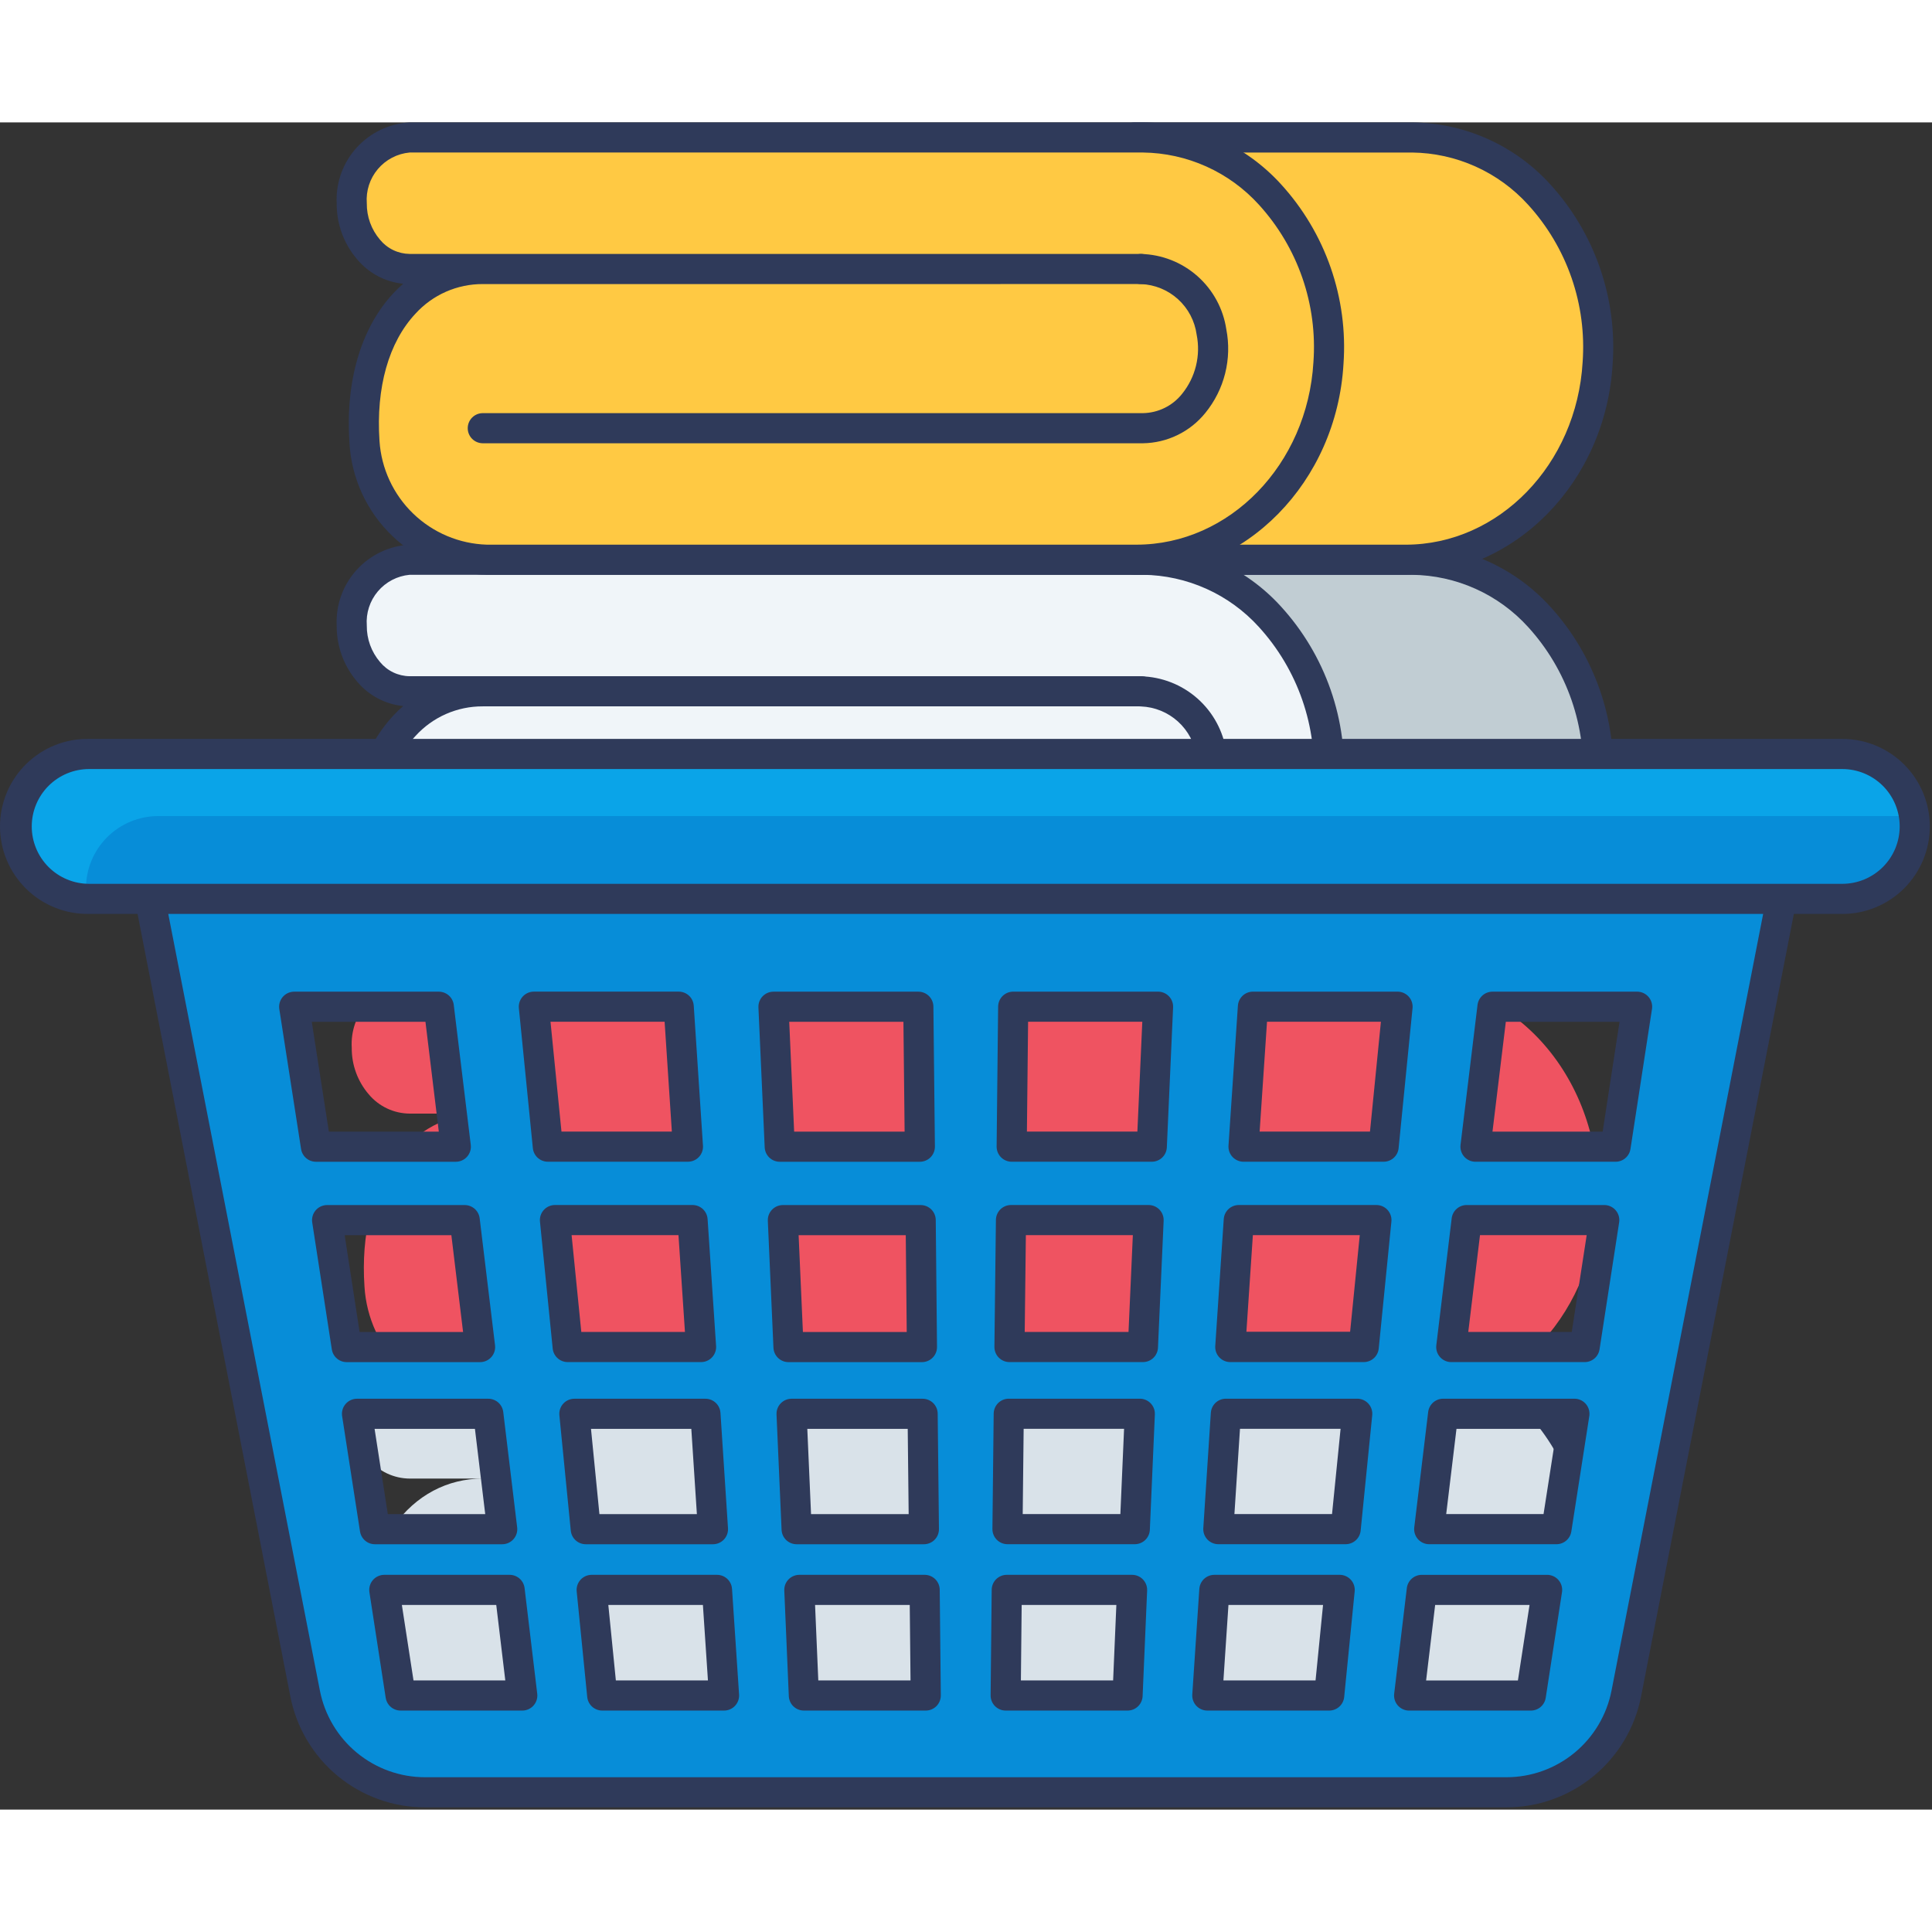 <svg width="70" height="70" viewBox="0 0 513 448" fill="none" xmlns="http://www.w3.org/2000/svg">
<rect x="0" y="0" width="513" height="448" fill="#333333" stroke="none"/>
<path d="M301.311 116.133H374.955C403.299 116.133 426.155 143.381 424.211 176.041C422.467 205.789 399.507 228.265 373.215 228.265H301.311" fill="#C1CDD3"/>
<path d="M373.223 232.261H301.311C300.25 232.261 299.233 231.839 298.483 231.089C297.732 230.339 297.311 229.322 297.311 228.261C297.311 227.2 297.732 226.183 298.483 225.432C299.233 224.682 300.25 224.261 301.311 224.261H373.223C397.991 224.261 418.639 202.977 420.231 175.805C420.78 168.217 419.78 160.598 417.291 153.409C414.803 146.22 410.878 139.613 405.755 133.989C401.851 129.684 397.101 126.231 391.801 123.846C386.501 121.461 380.766 120.196 374.955 120.129H301.311C300.25 120.129 299.233 119.707 298.483 118.957C297.732 118.207 297.311 117.19 297.311 116.129C297.311 115.068 297.732 114.051 298.483 113.3C299.233 112.55 300.25 112.129 301.311 112.129H374.955C381.855 112.192 388.668 113.678 394.967 116.495C401.266 119.312 406.916 123.4 411.563 128.501C417.433 134.918 421.935 142.463 424.796 150.676C427.656 158.889 428.816 167.598 428.203 176.273C426.367 207.669 402.211 232.261 373.223 232.261Z" fill="#2F3A5A"/>
<path d="M302.975 151.065H108.775C106.701 151.051 104.655 150.585 102.778 149.7C100.902 148.815 99.241 147.532 97.911 145.941C94.961 142.509 93.358 138.122 93.399 133.597C93.135 129.245 94.603 124.965 97.485 121.693C100.366 118.421 104.425 116.422 108.775 116.133H303.487C331.831 116.133 354.687 143.381 352.743 176.041C350.999 205.789 328.023 228.261 301.743 228.261H129.275C120.924 228.076 112.947 224.76 106.928 218.968C100.908 213.177 97.286 205.335 96.779 196.997C94.883 168.877 109.335 151.061 128.195 151.061" fill="#F0F5F9"/>
<path d="M301.743 232.259H129.275C119.898 232.113 110.923 228.423 104.154 221.931C97.386 215.439 93.325 206.626 92.787 197.263C91.683 180.863 95.835 166.711 104.479 157.463C105.295 156.589 106.156 155.759 107.059 154.975C102.319 154.5 97.951 152.196 94.883 148.551C91.3 144.395 89.351 139.078 89.399 133.591C89.142 128.179 91.035 122.885 94.665 118.864C98.296 114.842 103.369 112.419 108.779 112.123H303.487C310.388 112.187 317.201 113.675 323.5 116.493C329.8 119.312 335.449 123.4 340.095 128.503C345.965 134.92 350.467 142.465 353.328 150.678C356.188 158.891 357.348 167.6 356.735 176.275C354.895 207.667 330.739 232.259 301.743 232.259ZM128.195 155.059C124.83 155.042 121.499 155.734 118.419 157.089C115.339 158.445 112.579 160.434 110.319 162.927C103.203 170.527 99.811 182.527 100.767 196.723C101.245 204.035 104.43 210.906 109.7 215.996C114.97 221.087 121.948 224.031 129.271 224.255H301.743C326.507 224.255 347.155 202.971 348.751 175.799C349.3 168.212 348.3 160.592 345.811 153.403C343.323 146.214 339.398 139.607 334.275 133.983C330.371 129.678 325.621 126.225 320.321 123.84C315.021 121.455 309.286 120.19 303.475 120.123H108.775C105.491 120.426 102.457 122.008 100.328 124.528C98.2 127.047 97.146 130.302 97.395 133.591C97.35 137.144 98.6 140.592 100.911 143.291C101.868 144.454 103.068 145.394 104.426 146.044C105.785 146.694 107.269 147.039 108.775 147.055H302.975C304.036 147.055 305.053 147.476 305.804 148.227C306.554 148.977 306.975 149.994 306.975 151.055C306.975 152.116 306.554 153.133 305.804 153.883C305.053 154.634 304.036 155.055 302.975 155.055L128.195 155.059Z" fill="#2F3A5A"/>
<path d="M303.487 197.328H128.195C127.134 197.328 126.117 196.907 125.367 196.156C124.617 195.406 124.195 194.389 124.195 193.328C124.195 192.267 124.617 191.25 125.367 190.5C126.117 189.75 127.134 189.328 128.195 189.328H303.487C305.5 189.296 307.48 188.815 309.283 187.921C311.086 187.027 312.667 185.742 313.911 184.16C315.657 181.99 316.905 179.463 317.567 176.758C318.229 174.053 318.29 171.235 317.743 168.504C317.253 164.887 315.504 161.559 312.803 159.104C310.102 156.648 306.622 155.224 302.975 155.08C301.914 155.08 300.897 154.659 300.147 153.908C299.397 153.158 298.975 152.141 298.975 151.08C298.975 150.019 299.397 149.002 300.147 148.252C300.897 147.502 301.914 147.08 302.975 147.08C308.499 147.218 313.798 149.298 317.94 152.956C322.081 156.614 324.8 161.615 325.619 167.08C326.38 170.966 326.275 174.972 325.313 178.813C324.35 182.654 322.554 186.236 320.051 189.304C318.048 191.774 315.525 193.774 312.663 195.16C309.8 196.547 306.668 197.287 303.487 197.328Z" fill="#2F3A5A"/>
<path d="M301.311 228.26H374.955C403.299 228.26 426.155 255.508 424.211 288.168C422.467 317.916 399.507 340.392 373.215 340.392H301.311" fill="#EF5361"/>
<path d="M302.975 263.192H108.775C106.701 263.177 104.655 262.712 102.778 261.827C100.902 260.942 99.241 259.659 97.911 258.068C94.961 254.636 93.358 250.249 93.399 245.724C93.135 241.372 94.603 237.092 97.485 233.82C100.366 230.548 104.425 228.549 108.775 228.26H303.487C331.831 228.26 354.687 255.508 352.743 288.168C350.999 317.92 328.023 340.392 301.743 340.392H129.275C120.924 340.207 112.947 336.891 106.928 331.099C100.908 325.308 97.286 317.465 96.779 309.128C94.883 281.008 109.335 263.192 128.195 263.192" fill="#EF5361"/>
<path d="M301.311 325.188H374.955C403.299 325.188 426.155 352.435 424.211 385.095C422.467 414.843 399.507 437.319 373.215 437.319H301.311" fill="#D9E2E9"/>
<path d="M373.223 441.304H301.311C300.25 441.304 299.233 440.882 298.483 440.132C297.732 439.382 297.311 438.365 297.311 437.304C297.311 436.243 297.732 435.226 298.483 434.475C299.233 433.725 300.25 433.304 301.311 433.304H373.223C397.991 433.304 418.639 412.02 420.231 384.848C420.78 377.26 419.78 369.641 417.291 362.452C414.803 355.263 410.878 348.656 405.755 343.032C401.851 338.727 397.101 335.274 391.801 332.889C386.501 330.504 380.766 329.239 374.955 329.172H301.311C300.25 329.172 299.233 328.75 298.483 328C297.732 327.25 297.311 326.233 297.311 325.172C297.311 324.111 297.732 323.094 298.483 322.343C299.233 321.593 300.25 321.172 301.311 321.172H374.955C381.855 321.235 388.668 322.721 394.967 325.538C401.266 328.355 406.916 332.443 411.563 337.544C417.433 343.961 421.935 351.506 424.796 359.719C427.656 367.932 428.816 376.641 428.203 385.316C426.367 416.724 402.211 441.304 373.223 441.304Z" fill="#2F3A5A"/>
<path d="M302.975 360.104H108.775C106.701 360.09 104.655 359.624 102.778 358.739C100.902 357.854 99.241 356.571 97.911 354.98C94.961 351.548 93.358 347.161 93.399 342.636C93.135 338.284 94.603 334.004 97.485 330.732C100.366 327.46 104.425 325.461 108.775 325.172H303.487C331.831 325.172 354.687 352.42 352.743 385.08C350.999 414.844 328.023 437.304 301.743 437.304H129.275C120.924 437.12 112.947 433.803 106.928 428.011C100.908 422.22 97.286 414.378 96.779 406.04C94.883 377.92 109.335 360.104 128.195 360.104" fill="#D9E2E9"/>
<path d="M301.311 4H374.955C403.299 4 426.155 31.248 424.211 63.908C422.467 93.656 399.507 116.132 373.215 116.132H301.311" fill="#FFC943"/>
<path d="M373.223 120.128H301.311C300.25 120.128 299.233 119.707 298.483 118.956C297.732 118.206 297.311 117.189 297.311 116.128C297.311 115.067 297.732 114.05 298.483 113.3C299.233 112.549 300.25 112.128 301.311 112.128H373.223C397.991 112.128 418.639 90.844 420.231 63.672C420.78 56.085 419.779 48.466 417.291 41.278C414.802 34.09 410.877 27.483 405.755 21.86C401.851 17.555 397.101 14.102 391.801 11.717C386.501 9.332 380.766 8.067 374.955 8H301.311C300.25 8 299.233 7.579 298.483 6.828C297.732 6.078 297.311 5.061 297.311 4C297.311 2.939 297.732 1.922 298.483 1.172C299.233 0.421 300.25 0 301.311 0H374.955C381.856 0.063 388.669 1.55 394.969 4.367C401.269 7.184 406.919 11.271 411.567 16.372C417.436 22.79 421.937 30.335 424.797 38.547C427.657 46.76 428.816 55.469 428.203 64.144C426.367 95.536 402.211 120.128 373.223 120.128Z" fill="#2F3A5A"/>
<path d="M302.975 38.932H108.775C106.701 38.918 104.655 38.452 102.778 37.567C100.902 36.682 99.241 35.4 97.911 33.808C94.961 30.376 93.358 25.989 93.399 21.464C93.135 17.112 94.603 12.833 97.485 9.56C100.366 6.288 104.425 4.289 108.775 4H303.487C331.831 4 354.687 31.248 352.743 63.908C350.999 93.656 328.023 116.132 301.743 116.132H129.275C120.924 115.948 112.947 112.631 106.928 106.839C100.908 101.048 97.286 93.206 96.779 84.868C94.883 56.748 109.335 38.932 128.195 38.932" fill="#FFC943"/>
<path d="M301.743 120.128H129.275C119.897 119.982 110.923 116.292 104.154 109.8C97.385 103.308 93.324 94.495 92.787 85.132C91.683 68.732 95.835 54.58 104.475 45.336C105.292 44.462 106.155 43.632 107.059 42.848C102.32 42.373 97.953 40.068 94.887 36.424C91.302 32.269 89.351 26.952 89.399 21.464C89.143 16.053 91.036 10.76 94.667 6.739C98.297 2.718 103.37 0.296 108.779 0H303.487C310.388 0.063 317.201 1.55 323.501 4.367C329.801 7.184 335.451 11.271 340.099 16.372C345.968 22.79 350.469 30.335 353.329 38.547C356.189 46.76 357.348 55.469 356.735 64.144C354.895 95.536 330.739 120.128 301.743 120.128ZM128.195 42.928C124.83 42.913 121.499 43.605 118.418 44.961C115.338 46.316 112.577 48.304 110.315 50.796C103.203 58.396 99.811 70.396 100.767 84.592C101.245 91.903 104.43 98.775 109.7 103.865C114.97 108.955 121.947 111.9 129.271 112.124H301.743C326.507 112.124 347.155 90.84 348.751 63.668C349.3 56.081 348.299 48.462 345.811 41.274C343.322 34.086 339.397 27.479 334.275 21.856C330.371 17.551 325.621 14.098 320.321 11.713C315.021 9.328 309.286 8.063 303.475 7.996H108.775C105.491 8.298 102.457 9.879 100.328 12.398C98.2 14.917 97.146 18.172 97.395 21.46C97.35 25.013 98.6 28.461 100.911 31.16C101.868 32.322 103.068 33.262 104.427 33.912C105.785 34.562 107.269 34.907 108.775 34.924H302.975C304.036 34.924 305.053 35.345 305.803 36.096C306.554 36.846 306.975 37.863 306.975 38.924C306.975 39.985 306.554 41.002 305.803 41.752C305.053 42.503 304.036 42.924 302.975 42.924L128.195 42.928Z" fill="#2F3A5A"/>
<path d="M303.487 85.2H128.195C127.134 85.2 126.117 84.778 125.367 84.028C124.617 83.278 124.195 82.26 124.195 81.2C124.195 80.139 124.617 79.121 125.367 78.371C126.117 77.621 127.134 77.2 128.195 77.2H303.487C305.5 77.167 307.48 76.686 309.283 75.792C311.086 74.898 312.667 73.614 313.911 72.032C315.66 69.859 316.91 67.329 317.572 64.62C318.234 61.911 318.293 59.09 317.743 56.356C317.253 52.739 315.504 49.41 312.803 46.955C310.102 44.5 306.622 43.075 302.975 42.932C301.914 42.932 300.897 42.51 300.147 41.76C299.397 41.01 298.975 39.992 298.975 38.932C298.975 37.871 299.397 36.853 300.147 36.103C300.897 35.353 301.914 34.932 302.975 34.932C308.499 35.069 313.798 37.15 317.94 40.808C322.081 44.466 324.8 49.467 325.619 54.932C326.378 58.816 326.272 62.819 325.31 66.658C324.348 70.497 322.552 74.077 320.051 77.144C318.051 79.62 315.53 81.625 312.667 83.017C309.804 84.41 306.67 85.155 303.487 85.2Z" fill="#2F3A5A"/>
<path d="M37.315 193.328L81.011 417.14C82.449 424.54 86.417 431.208 92.235 436.001C98.053 440.794 105.357 443.413 112.895 443.408H399.951C407.489 443.413 414.793 440.794 420.611 436.001C426.429 431.208 430.397 424.54 431.835 417.14L475.531 193.328H37.315ZM78.115 234.816H116.515L121.031 271.98H83.895L78.115 234.816ZM86.855 291.476H123.395L127.475 325.184H92.059L86.855 291.476ZM94.795 342.904H129.655L133.351 373.54H99.547L94.795 342.904ZM106.367 417.704L102.043 389.66H135.319L138.679 417.704H106.367ZM141.755 234.804H180.219L182.667 271.968H145.467L141.755 234.804ZM147.355 291.464H183.895L186.151 325.172H150.735L147.355 291.464ZM152.511 342.904H187.311L189.311 373.54H155.539L152.511 342.904ZM159.907 417.704L157.107 389.66H190.383L192.255 417.704H159.907ZM205.379 234.816H243.843L244.243 271.98H207.043L205.379 234.816ZM207.875 291.476H244.467L244.803 325.184H209.367L207.875 291.476ZM210.183 342.904H244.983L245.319 373.54H211.527L210.183 342.904ZM213.447 417.704L212.247 389.66H245.523L245.811 417.704H213.447ZM299.399 417.704H267.035L267.323 389.66H300.599L299.399 417.704ZM301.319 373.528H267.515L267.851 342.892H302.651L301.319 373.528ZM303.479 325.172H268.043L268.443 291.464H304.983L303.479 325.172ZM305.831 271.972H268.631L269.031 234.808H307.495L305.831 271.972ZM352.939 417.704H320.575L322.447 389.66H355.723L352.939 417.704ZM357.311 373.528H323.503L325.503 342.892H360.383L357.311 373.528ZM362.111 325.172H326.675L328.931 291.464H365.475L362.111 325.172ZM367.391 271.972H330.191L332.687 234.808H371.087L367.391 271.972ZM406.479 417.708H374.163L377.523 389.664H410.799L406.479 417.708ZM413.279 373.532H379.495L383.191 342.896H418.051L413.279 373.532ZM420.771 325.176H385.351L389.435 291.468H425.975L420.771 325.176ZM428.983 271.976H391.783L396.295 234.812H434.695L428.983 271.976Z" fill="#078DD8" stroke="#2F3A5A" stroke-width="8" stroke-linecap="round" stroke-linejoin="round"/>
<path d="M489.187 167.703H23.663C18.561 167.703 13.669 169.73 10.061 173.337C6.454 176.945 4.427 181.837 4.427 186.939C4.427 192.041 6.454 196.934 10.061 200.541C13.669 204.148 18.561 206.175 23.663 206.175H489.187C494.289 206.175 499.182 204.148 502.789 200.541C506.397 196.934 508.423 192.041 508.423 186.939C508.423 181.837 506.397 176.945 502.789 173.337C499.182 169.73 494.289 167.703 489.187 167.703Z" fill="#078DD8"/>
<path d="M508.219 184.228C508.001 184.194 507.78 184.181 507.559 184.188H42.023C36.931 184.188 32.047 186.211 28.447 189.811C24.846 193.412 22.823 198.296 22.823 203.388C22.828 204.297 22.896 205.204 23.027 206.104C17.935 206.017 13.086 203.912 9.546 200.25C6.007 196.588 4.067 191.67 4.153 186.578C4.24 181.486 6.345 176.637 10.007 173.097C13.669 169.557 18.587 167.617 23.679 167.704H489.171C493.806 167.695 498.287 169.364 501.788 172.401C505.289 175.438 507.573 179.639 508.219 184.228Z" fill="#0AA4E8"/>
<path d="M489.183 210.167H23.667C20.58 210.225 17.512 209.666 14.644 208.524C11.775 207.382 9.162 205.68 6.959 203.517C4.755 201.354 3.005 198.774 1.81 195.927C0.615 193.08 0 190.023 0 186.935C0 183.848 0.615 180.791 1.81 177.944C3.005 175.097 4.755 172.516 6.959 170.353C9.162 168.19 11.775 166.488 14.644 165.346C17.512 164.204 20.58 163.646 23.667 163.703H489.183C495.346 163.703 501.257 166.152 505.615 170.509C509.973 174.867 512.421 180.778 512.421 186.941C512.421 193.104 509.973 199.015 505.615 203.373C501.257 207.731 495.346 210.179 489.183 210.179V210.167ZM23.667 171.703C21.666 171.703 19.685 172.097 17.836 172.863C15.987 173.629 14.307 174.751 12.892 176.166C11.477 177.581 10.355 179.261 9.589 181.11C8.823 182.959 8.429 184.94 8.429 186.941C8.429 188.942 8.823 190.924 9.589 192.773C10.355 194.621 11.477 196.301 12.892 197.716C14.307 199.131 15.987 200.254 17.836 201.019C19.685 201.785 21.666 202.179 23.667 202.179H489.183C491.184 202.179 493.166 201.785 495.014 201.019C496.863 200.254 498.543 199.131 499.958 197.716C501.373 196.301 502.495 194.621 503.261 192.773C504.027 190.924 504.421 188.942 504.421 186.941C504.421 184.94 504.027 182.959 503.261 181.11C502.495 179.261 501.373 177.581 499.958 176.166C498.543 174.751 496.863 173.629 495.014 172.863C493.166 172.097 491.184 171.703 489.183 171.703H23.667Z" fill="#2F3A5A"/>
</svg>
